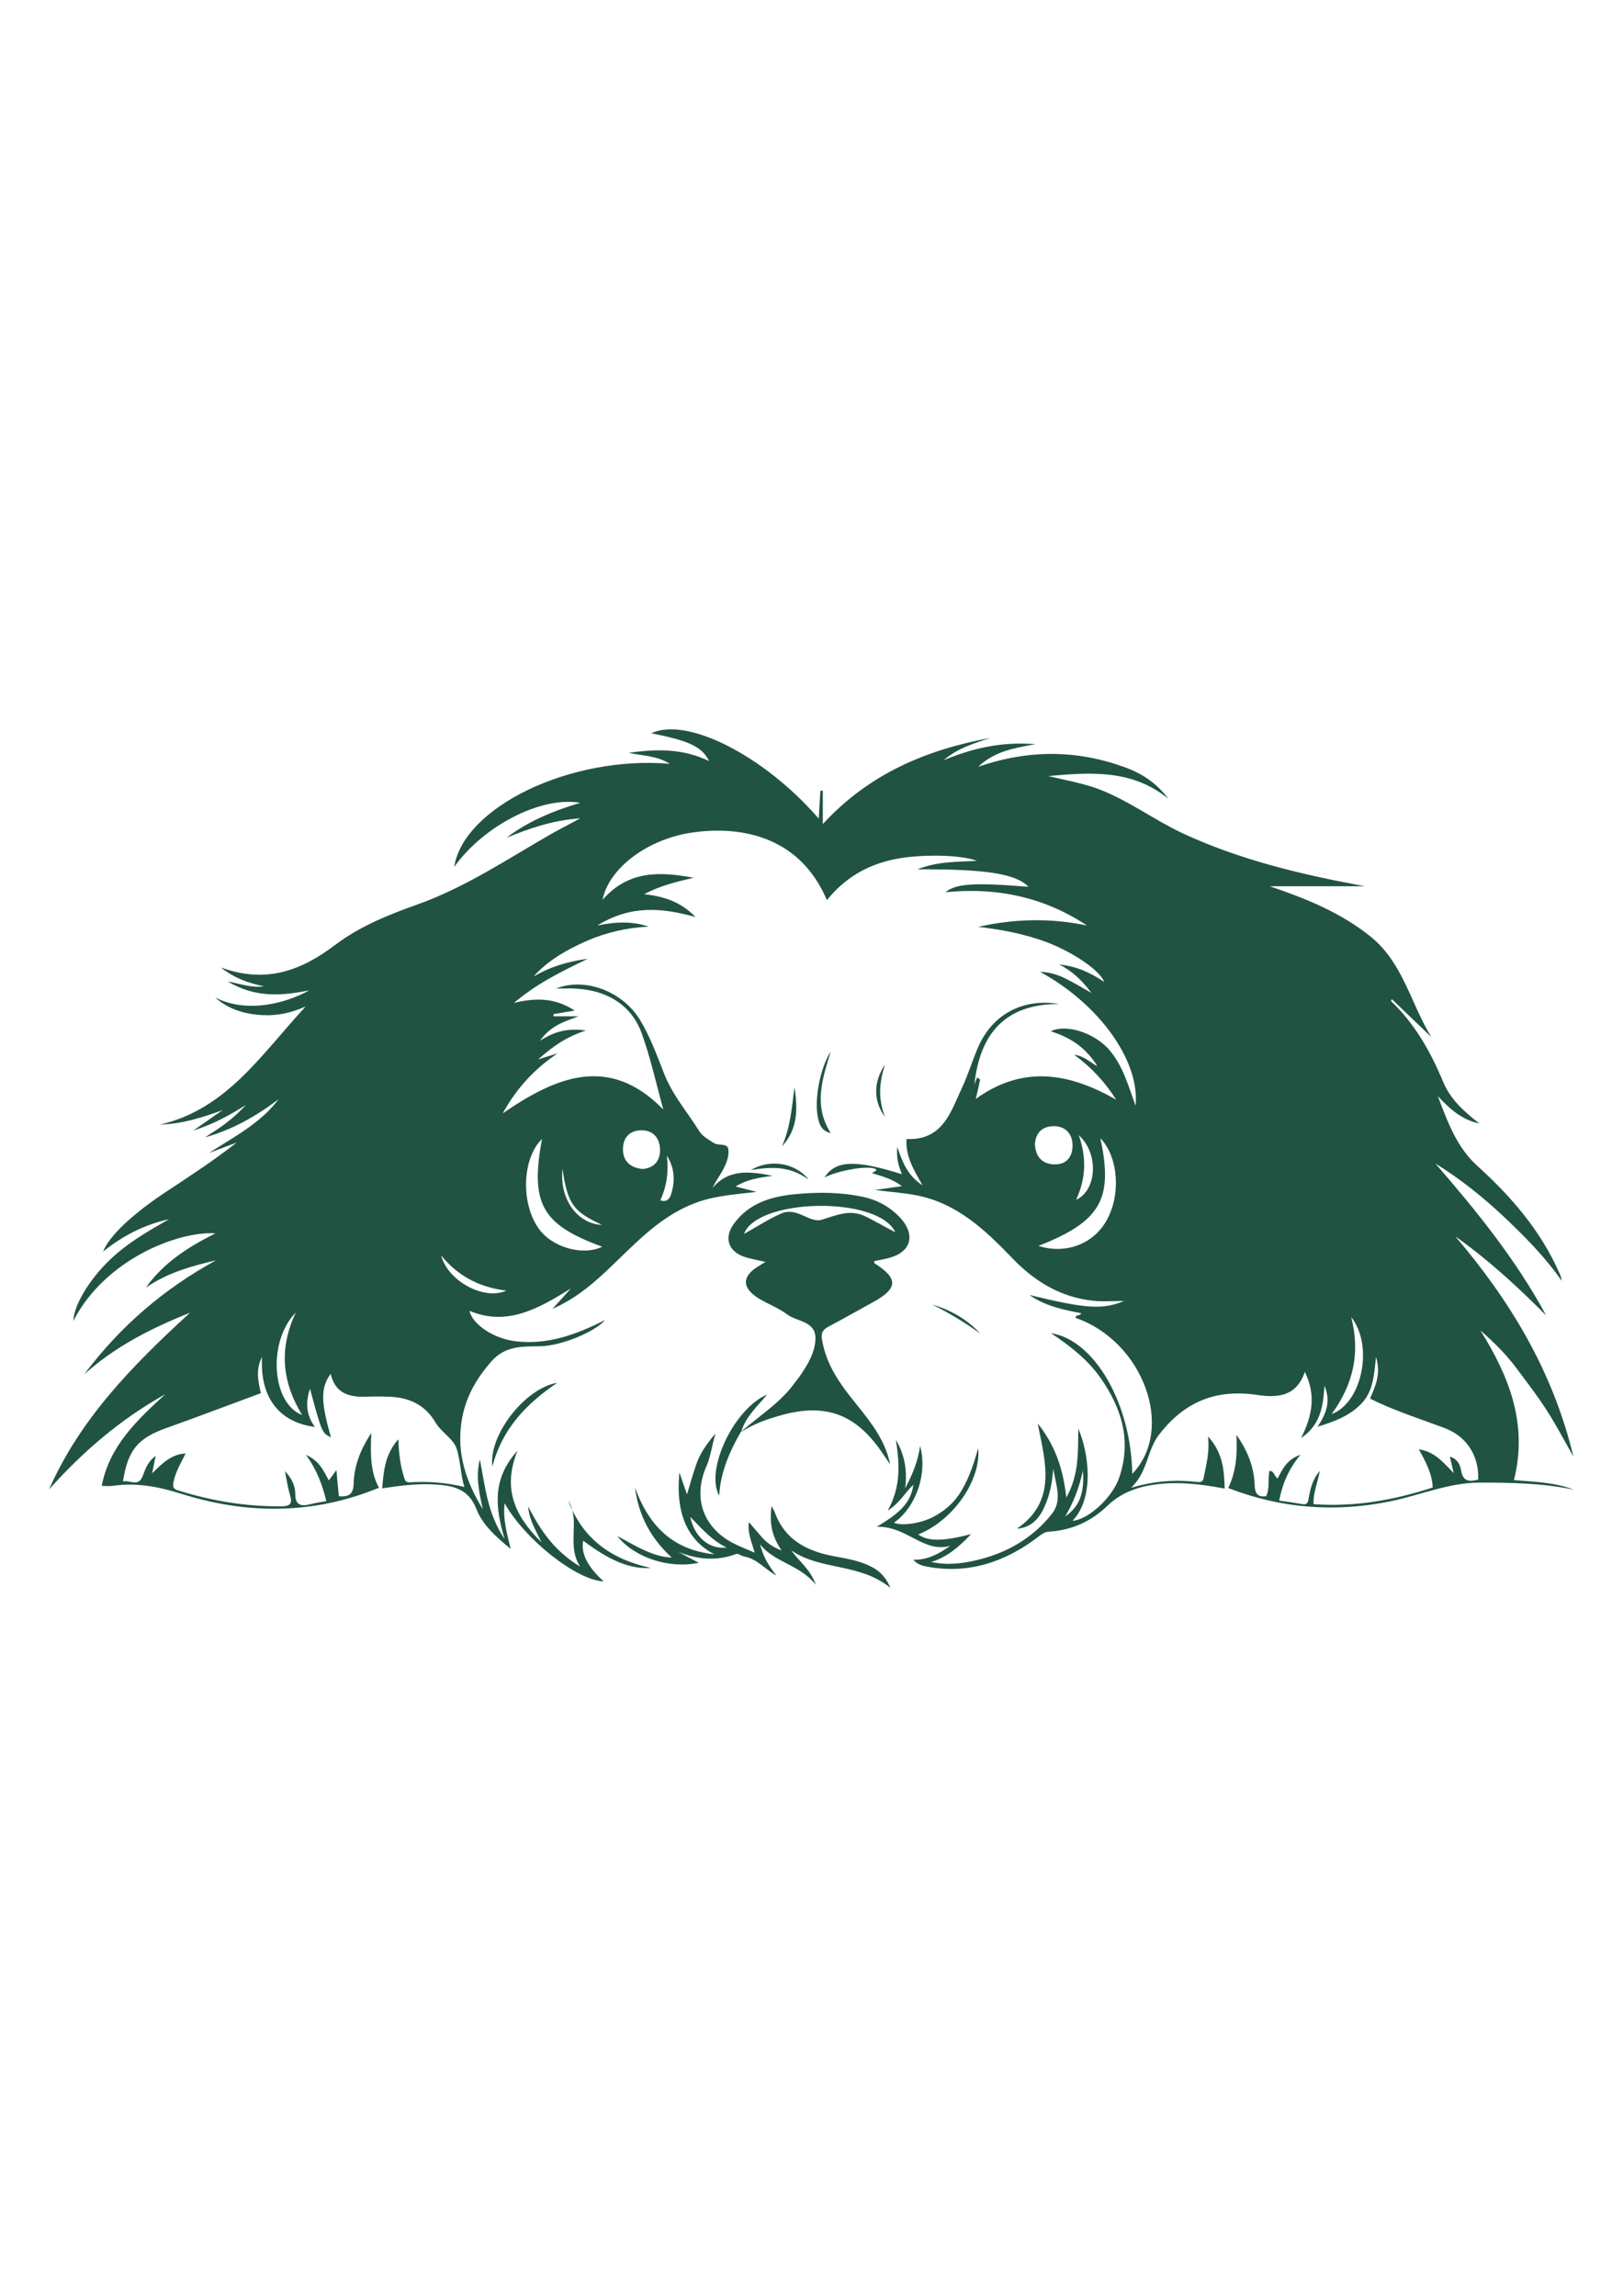 <?xml version="1.0" encoding="utf-8"?>
<!-- Generator: Adobe Illustrator 24.2.3, SVG Export Plug-In . SVG Version: 6.00 Build 0)  -->
<svg version="1.1" id="Layer_1" xmlns="http://www.w3.org/2000/svg" xmlns:xlink="http://www.w3.org/1999/xlink" x="0px" y="0px"
	 viewBox="0 0 595.3 841.9" style="enable-background:new 0 0 595.3 841.9; fill: #215342;" xml:space="preserve">
<g>
	<path d="M346.1,278.8c10.3-4.3,21-6.9,33.7-5.9c-8.1,1.5-15,2.6-21,8.3c18.8-6.5,36.7-6.2,54.4,0.4c6.1,2.3,11.3,5.9,15.3,11.3
		c-13.2-10.8-28.5-9.7-44-8.3c6.3,1.5,12.7,2.6,18.8,4.9c10.8,4.2,20.1,11.2,30.5,16.1c20.9,9.7,43.1,15,65.7,19.2
		c0.6,0.1,1.1,0.2,1,0.2c-11.4,0-23.5,0-34.8,0c12.7,4.3,26,9.5,37.3,18.7c11.7,9.6,14.5,24.5,22,36.6c-4.8-4.6-9.6-9.2-14.5-13.9
		c-0.2,0.4-0.3,0.7-0.3,0.7c8.8,8.4,14.6,18.7,19.2,29.8c2.7,6.4,7.8,10.9,13.2,15.1c-5.8-1.2-10.2-4.6-15.2-10
		c3.8,10.2,7.2,18.9,14.3,25.4c12.4,11.2,23.2,23.6,30.1,39.1c0.5,1,0.9,2,1,3.2c-6.1-8.8-13.6-16.3-21.3-23.6
		c-7.7-7.2-15.9-13.8-25-19.4c15.1,17.4,29.6,35.3,40.6,55.7c-10.4-10.5-21.2-20.4-33.3-29c20,23.5,35.7,49.2,43.3,80.7
		c-3.7-6.4-6.5-11.9-9.9-17.1c-3.4-5.3-7.3-10.3-11.1-15.4c-3.8-5.1-8.3-9.5-13.1-13.7c10.5,16.8,17.5,34.3,12.3,54.9
		c7.5,0.6,14.9,0.8,22,3.5c-11.5-2.4-23.1-2.6-34.8-2.6c-11.4,0.1-21.8,4.7-32.7,6.9c-20.2,4.1-39.9,2.6-59.3-4.9
		c2.9-6,3.4-12.6,3-19.5c4,5.6,6.5,11.7,6.7,18.5c0.1,3,1.1,4.4,4.2,4c1.4-2.9,0.6-6.2,1.2-9.3c1.8,0,1.7,1.9,3,2.8
		c1.8-3.4,3.5-7.1,8.4-8.7c-4.3,5.2-6.6,10.5-7.8,16.8c2.9,0.4,5.7,0.8,8.5,1.3c1.8,0.3,2.1-0.7,2.3-2.1c0.6-3.4,1.3-6.8,4.1-10.1
		c-0.8,4.4-2.5,8-2.3,12.2c14.9,1.1,29.3-1.4,43.7-6.1c-0.2-5-2.5-9.4-5.1-14c5.7,0.8,8.8,4.6,12.8,8.7c-0.6-2.4-0.9-4-1.4-6
		c2.8,0.8,3.8,3,4.1,5c0.7,4.3,3.2,4.2,6.3,3.4c0.3-9-4.4-16-12.6-19c-9.1-3.4-18.3-6.3-27.1-10.7c2-4.6,4.1-9,2.2-15.3
		c-0.7,7-1.1,12.7-5.4,17.2c-4.2,4.3-9.4,6.4-16,8.4c3.2-4.9,4.9-9.3,2.5-15c-0.5,7.7-1.5,14.4-8.6,19.2c4.1-8.1,5.6-15.7,1.4-24.3
		c-3.1,9.1-10,9.5-17.2,8.5c-14.9-2.3-26.6,2.1-36.1,14.3c-4.7,5.9-4.1,13.6-10.4,19.7c9.1-2.7,16.8-3,24.6-2.1
		c1.7,0.2,1.9-1,2.1-2.1c0.9-4.5,2.1-9,1.5-14.6c5.5,6,5.9,12.4,6.1,19.1c-10.1-1.9-19.9-3-29.8-0.7c-5,1.2-9.5,3.4-13.2,7
		c-6,5.8-13.2,9-21.5,9.5c-1.7,0.1-2.7,1-3.9,1.9c-12.1,9.2-25.5,13.8-40.9,10.9c-1.7-0.3-3.4-0.8-4.9-2.5c5.2,0.1,9.3-2.1,13.5-5.1
		c-9.9,2.7-15.8-7.3-26.9-7c7.1-4.3,12.5-8.1,13.4-15.4c-3,2.8-4.8,6.5-9.4,9.5c5-9,4.3-17.4,3-26c3,5.2,4.3,10.6,3.4,17.8
		c2.9-5.4,4.6-9.9,5.5-15.5c2.8,10.4-1.7,22.6-9.6,28.1c2.8,1.3,9.8,0.3,14.4-2.1c4.6-2.4,8.3-5.8,10.8-10.4
		c2.5-4.4,4.1-9.2,5.7-14.8c1.1,12-9.5,26.7-22,31.6c3.6,2.6,9,2.6,19.4-0.1c-4.4,4.6-8.7,8.4-14.6,10.2c5.2,1.2,10.4,0.7,15.5-0.4
		c11.5-2.5,21.3-7.9,28.7-17.2c3.8-4.8,1.7-10,0.5-16.6c-0.4,6.1-1.5,10.3-3.4,14.4c-2.1,4.5-5.2,7.3-9.9,7.6
		c14.7-10.1,10.5-24.2,7.6-38.6c6.5,8.1,9.4,16.9,10.5,27.2c4.7-8.3,4.3-16.7,4.4-25.3c3.9,9,6,25.3-2.1,33.8
		c5.6-0.3,14.6-8.4,17.1-15.8c4.6-13.4,1-25.3-6.7-36.4c-4.8-6.9-11.3-11.9-18.3-16.6c16,2.5,29.4,25.9,29.8,51.6
		c15.8-16.4,4.1-48.6-20.8-57.2c0-1.4,1.7-0.6,2.1-1.7c-6.5-1.3-13-2.5-19-6.7c20.5,5,26.8,5.5,34.7,2.2c-4.8,0-8.2,0.3-11.5-0.1
		c-11.9-1.3-21.5-7.2-29.6-15.7c-9.9-10.3-20.2-20-34.8-22.9c-4.5-0.9-9.1-1.2-15.5-2c4.3-0.6,6.9-1,9.9-1.4
		c-3.4-2.6-7.1-3.6-11-4.8c0.7-0.4,1.2-0.7,1.7-1c-0.6-2.2-13.1-0.4-19.1,2.6c4.2-6.3,11-6.6,28.4-1.2c-1.1-2.9-2.1-5.6-1.7-10
		c2,5.9,3.9,10.6,9.3,14.1c-3.4-5.9-6.3-10.8-5.9-17c13.3,0.6,16.2-9.9,20.4-18.9c2.2-4.7,3.7-9.7,5.7-14.4
		c5.1-12.2,16.4-18.5,29.9-16.2c-19.7-0.1-29.1,10.8-31.1,29.5c0.3-0.9,0.7-1.8,1-2.6c0.4,0.3,0.7,0.5,1.1,0.8
		c-0.5,2.4-1,4.7-1.6,7.1c17.2-12.4,34.1-9.7,51.5,0.3c-4.1-6.5-9-11.8-15.4-16.5c3.5,0.4,5.4,2.5,8.5,4.2
		c-4.3-7-10.1-10.6-17.1-12.8c5.5-2.8,15.7,0.5,21.1,6.4c5.3,5.9,7.3,13.4,10,20.9c1.7-16.3-13.2-37.2-35-49.1
		c3.6,0.1,6.7,1.1,9.6,2.6c2.9,1.4,5.6,3.1,9.2,5.1c-3.6-4.8-7.2-8.1-11.8-10.4c6.1,0.6,11.4,2.9,16.5,6.4
		c-1.5-4.2-11.4-10.9-21.1-14.6c-8.1-3-16.5-4.6-25.1-5.6c13.3-3,26.5-3.3,39.9-0.5c-15.7-10.4-33.1-14.1-51.9-12.2
		c3.9-3.2,10.4-3.6,30.4-2c-4.6-4.8-15.5-6.5-40.7-6.4c7.6-3,14.8-2.7,21.8-3.1c-5.7-2.3-20.4-2.5-29.7-0.7
		c-10.3,2-18.7,6.9-25.3,15.1c-9.6-22.7-30.4-27.5-49.3-24.8c-16.3,2.3-30.7,13-33,24.7c9.5-10.9,21.2-10.4,33.4-8.1
		c-5.9,1.4-11.8,2.7-18.1,6c7.4,0.9,13.4,2.8,18.8,8.4c-12.5-3.5-23.9-4.4-36,3.1c7.3-1.5,13.1-1.5,18.8,0.4
		c-7.9,0.4-15.5,2.1-22.8,5.3c-7.2,3.2-14,7-19.4,13c5.7-3.3,11.8-5.4,19.9-6.5c-10.1,4.9-18.7,9.1-27.1,16.2
		c8.5-2.1,15.4-1.7,22.3,2.8c-3,0.5-5.4,0.9-7.8,1.3c0,0.3,0,0.5,0.1,0.8c3,0,6,0,9.1,0c-5,1.9-10,3.2-14.2,9
		c5.6-3.6,10.4-4.7,16.9-3.8c-7,2.3-11.9,5.6-17.5,10.6c3.3-1,5.2-1.6,7.1-2.2c-8.5,5.7-15.2,13-20.1,22
		c19.6-13.5,39.1-21.7,58.9-1.4c-2.4-8.6-4.5-18.3-7.8-27.6c-4-11.5-14.3-17.2-28-16.8c-1.2,0-2.3,0-3.5,0
		c10.5-4.2,24.4,1,30.8,11.6c3.8,6.3,6.2,13.1,8.9,19.9c3,7.6,8.4,13.8,12.7,20.7c1.2,2,3.4,3.1,5.3,4.4c1.8,1.2,5,0,5.4,2.2
		c0.5,2.9-0.9,5.8-2.3,8.4c-1.1,1.9-2.4,3.7-3.5,6c5.8-6.9,13.2-6.3,22.1-4.5c-5.4,0.7-9.5,1.4-13.6,3.9c2.3,0.6,4.2,1.1,7.7,2
		c-8.8,1-16,1.5-22.8,4.2c-13.4,5.1-22.5,15.7-32.6,25.1c-5.6,5.2-11.5,10.1-19.5,13.6c2.5-2.7,4.3-4.7,6.8-7.5
		c-12.3,7.7-23.7,13.9-37.2,8.2c1.1,5,8.9,10.3,17.2,11.2c11.6,1.3,22-2.5,32.5-7.8c-3.5,4.2-15.8,9.4-23.6,9.6
		c-6.7,0.1-12.9-0.3-18.1,5.6c-5.8,6.6-9.8,13.8-11,22.6c-1.5,11,1.4,20.9,7.9,31.6c-1.5-6.8-2.6-12-1.1-18.3
		c2,10.2,2.8,19.9,9.1,29.2c-3.6-11.9-4.5-22.2,4.7-32.4c-5.5,13.8-1.2,23.7,8.8,33.6c-2.3-4.9-4.4-8-4.9-13.2
		c4.8,9.4,10.1,16.7,19.1,22.1c-5.2-7.9,0.3-16.7-4.4-24.3c5.2,13.9,15.4,21.5,30.3,24.8c-7.6,0.5-15.1-2.7-24.8-10
		c-0.9,4.6,1.6,9.6,7.5,14.9c-9.6-0.2-28.8-15.2-36.3-28.6c-0.7,5.7,0.8,10.8,2.2,16.7c-5.5-4.5-10.4-8.9-12.6-14.7
		c-2.9-7.4-8.6-8.5-15.1-8.9c-6.4-0.4-12.8,0.4-19.4,1.4c0.5-6.4,1-12.4,5.9-18c0.2,5.2,0.7,9.6,2.1,13.9c0.3,1.1,0.5,1.9,2,1.9
		c6.6-0.4,13.2,0,20.1,1.7c-1.4-4.8-1.4-9.7-2.8-14c-1.2-3.7-5.6-6-7.8-9.7c-3.8-6.5-9.7-9.1-16.9-9.4c-2.8-0.1-5.7-0.1-8.6,0
		c-6.3,0.2-11.3-1.3-12.9-8.4c-3.7,5.1-3.7,10.1,0.1,23.3c-3.3-1.6-3.3-1.6-7.7-17.8c-1.7,5-1.4,9.6,1.8,14
		c-10.1-1.3-20.3-7.7-19.4-25.7c-2.4,4.8-1.4,9-0.4,13.3c-11.7,4.3-23.2,8.7-34.7,12.8c-10.4,3.7-14.1,8-15.9,19.6
		c2.5-0.7,5.5,2.2,7.2-1.9c1-2.5,1.7-5.2,4.8-7.5c-0.5,2.3-0.8,4-1.3,6.4c3.8-3.7,7-7,12.3-7.3c-1.8,3.6-3.8,6.9-4.5,10.7
		c-0.2,1.4-0.2,2.2,1.5,2.8c12.4,3.9,25,6,38,5.9c3.1,0,4.3-0.8,3.3-4c-0.8-2.7-1.2-5.5-1.9-8.9c2.6,2.7,3.8,5.4,3.8,8.4
		c0,3.9,1.9,4.6,5.2,3.8c1.9-0.5,3.9-0.8,6.2-1.2c-1.5-6-3.4-11.4-7.5-17c4.9,2.2,6.5,5.8,8.4,9.4c0.8-1.1,1.6-2.1,2.8-3.8
		c0.3,3.7,0.6,6.6,0.9,9.6c3.5,0.3,5.3-0.6,5.4-4.5c0.2-6.3,2.2-12.2,6.5-18.7c-0.4,7.9-0.3,14.4,2.8,20.1
		c-23.9,9.8-48.1,9.9-72.5,2.2c-8.3-2.6-16.6-4.2-25.2-2.9c-1.2,0.2-2.5,0-4,0c2.9-14.8,13.1-24.2,23.3-33.6
		c-16.3,9.1-30.2,21-42.6,34.9c11.3-25.7,30.3-45.2,51.7-64.8c-15,6-27.8,12.7-38.8,22.6c13-17.4,29.1-31.3,48.3-41.8
		c-9,2.1-17.9,4.6-25.7,10c6.4-9,15.3-14.8,25.5-19.9c-13.6-0.9-40.5,9.5-52.1,32.1c0.2-5.8,5.9-15.2,13.3-22.3
		c6.4-6.2,14.1-10.6,21.8-15c-9,2-16.9,6-24.2,11.9c2.2-5.7,10.7-13.7,22.9-21.8c8.8-5.8,17.7-11.6,26.1-18.2
		c-3.4,1.3-6.7,2.5-10.1,3.8c9.1-5.9,18.8-10.8,25.5-19.7c-8.2,6.2-17,11.2-27,14c2.6-1.7,5.3-3.4,7.8-5.3c2.6-2,5-4.2,7.2-6.6
		c-5.7,3.6-11.5,6.9-19.3,9.4c4.3-3,7.5-5.3,10.8-7.5c-7.5,2.7-14.9,5.1-23,5.3c24.3-5.6,36.9-25.4,53.4-43.3c-6.8,3-12.3,3.6-18,3
		c-5.7-0.6-10.9-2.5-15.2-6.3c12,6.1,26.4,1.9,34.5-2.6c-10.2,2-19.7,2.8-29.9-3.3c5.1,1,8.7,2.4,13.3,1.8
		c-5.7-1.2-10.5-2.8-15.8-6.9c16.8,6.1,29.7,1,42.1-8.4c8.9-6.7,19.3-10.9,29.7-14.6c18.1-6.4,33.8-17.1,50.3-26.5
		c2.9-1.6,5.9-3.1,9.7-5.2c-10.2,0.7-18.6,3.7-27,7.1c8-6.1,17.1-9.8,27-12.8c-14.3-2.5-35.4,8.4-46.2,23.5
		c3.4-21.9,42.6-40.9,79.1-37.8c-4.9-3-9.7-2.9-15.1-4c10.6-1.6,20.1-1.5,29.5,3c-2.7-5.3-7.2-7.4-21.2-10.2
		c13-6.2,41.4,8.2,61.4,31.3c0.2-3.6,0.4-6.9,0.6-10.2c0.3,0,0.6,0,0.9-0.1c0,3.9,0,7.8,0,12.3c17.1-18.6,38.2-27.3,61.5-31.6
		C357.6,272.5,351.3,274.3,346.1,278.8z M198.8,417.7c-7.2,6.9-7.9,23.3-1.3,32.7c4.8,7,16.2,10.3,23.4,6.8
		C198.7,449.1,194.4,441.4,198.8,417.7z M380.9,456.9c9.7,3.1,19.7-0.5,24.6-8.7c5.8-9.5,4.8-23.9-1.9-30.8
		C408.4,439.7,403.8,447.9,380.9,456.9z M379.6,419.6c0.2,4.4,2.5,7.2,6.9,7.4c4.5,0.2,6.9-2.6,6.9-6.9c0-4.2-2.5-7.1-6.8-7.1
		C382.6,413,379.9,415.1,379.6,419.6z M235.6,428.7c4.2-0.3,6.5-2.9,6.5-6.9c0-4.2-2.3-7.2-6.6-7.3c-4.5-0.1-7.1,2.7-7,7.2
		C228.6,425.9,231.2,428.2,235.6,428.7z M108.5,481.3c-10.5,10.8-8.8,33.4,2.3,37.6C103.6,507,102.1,494.9,108.5,481.3z M495.6,483
		c3.4,13.1,0.8,24.7-7.2,35.6C499.8,514.3,503.8,493.3,495.6,483z M395.7,416.3c2.9,8.4,2.6,15.9-1,23.7
		C402.4,436.5,403.1,423,395.7,416.3z M161.8,460.4c2.5,9.5,15.9,16.6,23.9,12.9C176.1,472.1,168.2,468.2,161.8,460.4z M244.6,423.8
		c0.7,5.7,0,11.1-2.4,16.4c2.5,0.8,3.4-0.7,3.9-2.1C247.7,433.2,247.5,428.4,244.6,423.8z M206.3,428.7
		c-1.1,11.2,5.5,20.1,14.5,20.5C210.2,444.2,208.3,441.7,206.3,428.7z M390.7,556.1c5.5-3.7,7.1-9.1,6.5-16.8
		C395.7,546.1,393.6,551.2,390.7,556.1z"/>
	<path d="M271.9,525c6.8-6,14.6-10.7,19.9-18.3c0.4-0.6,0.9-1.1,1.4-1.8c2.9-4.2,5.7-8.7,5.9-13.8c0.2-6.7-6.7-6.3-10.4-9.1
		c-3.1-2.3-6.8-3.7-10.2-5.7c-6.6-4-6.5-8.4,0.1-12.2c0.6-0.4,1.2-0.8,2.2-1.3c-2.8-0.7-5.4-1.1-7.8-1.9c-5.9-2-7.5-7-3.9-12
		c5.6-7.8,14-10.2,22.9-11c8.3-0.8,16.7-0.7,24.9,1.1c5.3,1.2,9.8,3.8,13.5,7.8c5.5,6.2,3.7,12.4-4.3,14.5c-1.8,0.5-3.6,0.8-5.5,1.2
		c0.1,0.4,0.1,0.7,0.2,0.8c8.8,5.6,8.6,9.2-0.7,14.3c-5.5,3-10.9,6.1-16.4,9c-2,1.1-2.6,2.4-2.2,4.6c1.5,9.3,6.7,16.5,12.4,23.5
		c5.4,6.7,10.8,13.4,12.6,22.3c-1.1-1.6-2.2-3.2-3.3-4.8c-9.7-14-21-17.8-37.4-13c-4.9,1.4-9.6,3.1-13.9,5.9
		C271.9,524.9,271.9,525,271.9,525z M328.4,451.9c-6.3-13.5-50.7-12.5-55.5,0.6c4.7-2.6,8.9-5.4,13.7-7.5c5.8-2.5,10.4,3.7,14.8,2.3
		c5.3-1.6,10-3.8,15.4-1.5C320.5,447.5,324.1,449.7,328.4,451.9z"/>
	<path d="M248.8,569.1c2.4,1.3,4.8,2.6,7.5,4c-10.8,2.3-23.5-1.8-29.9-9.8c3.6,1.9,6.6,3.7,9.7,5.1c3.1,1.4,6.3,2.6,10.3,2.8
		c-7.8-7.1-12.2-15.6-13.5-25.7c4.9,13.5,13.3,22.8,29.1,24.5c-12.6-6.6-13.8-19.6-12.8-30c1,2.9,1.8,5.3,2.8,8
		c1.2-4,2.2-7.7,3.5-11.3c1.3-3.7,3.5-6.9,6.9-11c-1.3,4.8-1.8,8.5-3.2,11.8c-5.1,11.4-1.6,22.4,9.5,28.3c2.5,1.3,5.1,2.3,8.1,3.6
		c-1-3.8-2.7-7.1-2.1-11.2c1.8,2.1,3.3,3.9,4.9,5.7c1.7,1.8,3.5,3.3,7.1,4.7c-3.7-5.3-4.5-10.2-3.7-16.3c0.7,1.4,1.1,1.9,1.3,2.6
		c3.6,9.7,11.5,13.8,21,15.7c4.8,0.9,9.6,1.6,14,3.8c3,1.5,5.4,3.5,7.3,7.9c-11.3-9.2-25.6-6.3-36.3-13.7c2.6,3.9,6.7,6.5,9,12.6
		c-6.2-7.6-15.4-8.2-20.5-14.9c1,4.4,3.2,8,6,11.5c-4.1-2.2-7.1-6.2-11.9-7c-1-0.2-2.2-1.2-2.9-0.9
		C262.6,572.6,255.8,571.9,248.8,569.1z M266.5,567.5c-5.4-2.6-9-6.8-13.3-11.2C254.7,563.7,260.2,568.3,266.5,567.5z"/>
	<path d="M271.9,525c0,0,0-0.2,0-0.2c-4.1,7.2-7.6,14.7-8.1,23.7c-5.3-9.5,5.5-32,17.6-37.1C277.6,515.9,273.5,519.6,271.9,525z"/>
	<path d="M204.4,507.1c-11.4,7.7-20.2,16.9-23.8,30.7C179.1,526.4,192.5,509.1,204.4,507.1z"/>
	<path d="M304.7,385.6c-3.1,10.2-6.4,19.9,0,29.9c-3.3-0.7-4.2-3.1-4.7-5.7C298.6,403.3,300.8,391.7,304.7,385.6z"/>
	<path d="M286.8,420.4c2.9-6.4,3.6-13.4,4.6-21.7C292.8,407.5,292.3,414.5,286.8,420.4z"/>
	<path d="M296.6,432.6c-7.1-5.2-14-4.7-21.2-3.5C282.1,425,291.6,426.2,296.6,432.6z"/>
	<path d="M341.9,478.4c6.8,2,12.8,5.4,17.6,10.6C353.9,485,348,481.4,341.9,478.4z"/>
	<path d="M324.6,390.4c-2.1,6.6-2.6,12.4,0,19.2C320.3,403.8,320.3,396.8,324.6,390.4z"/>
</g>
</svg>
